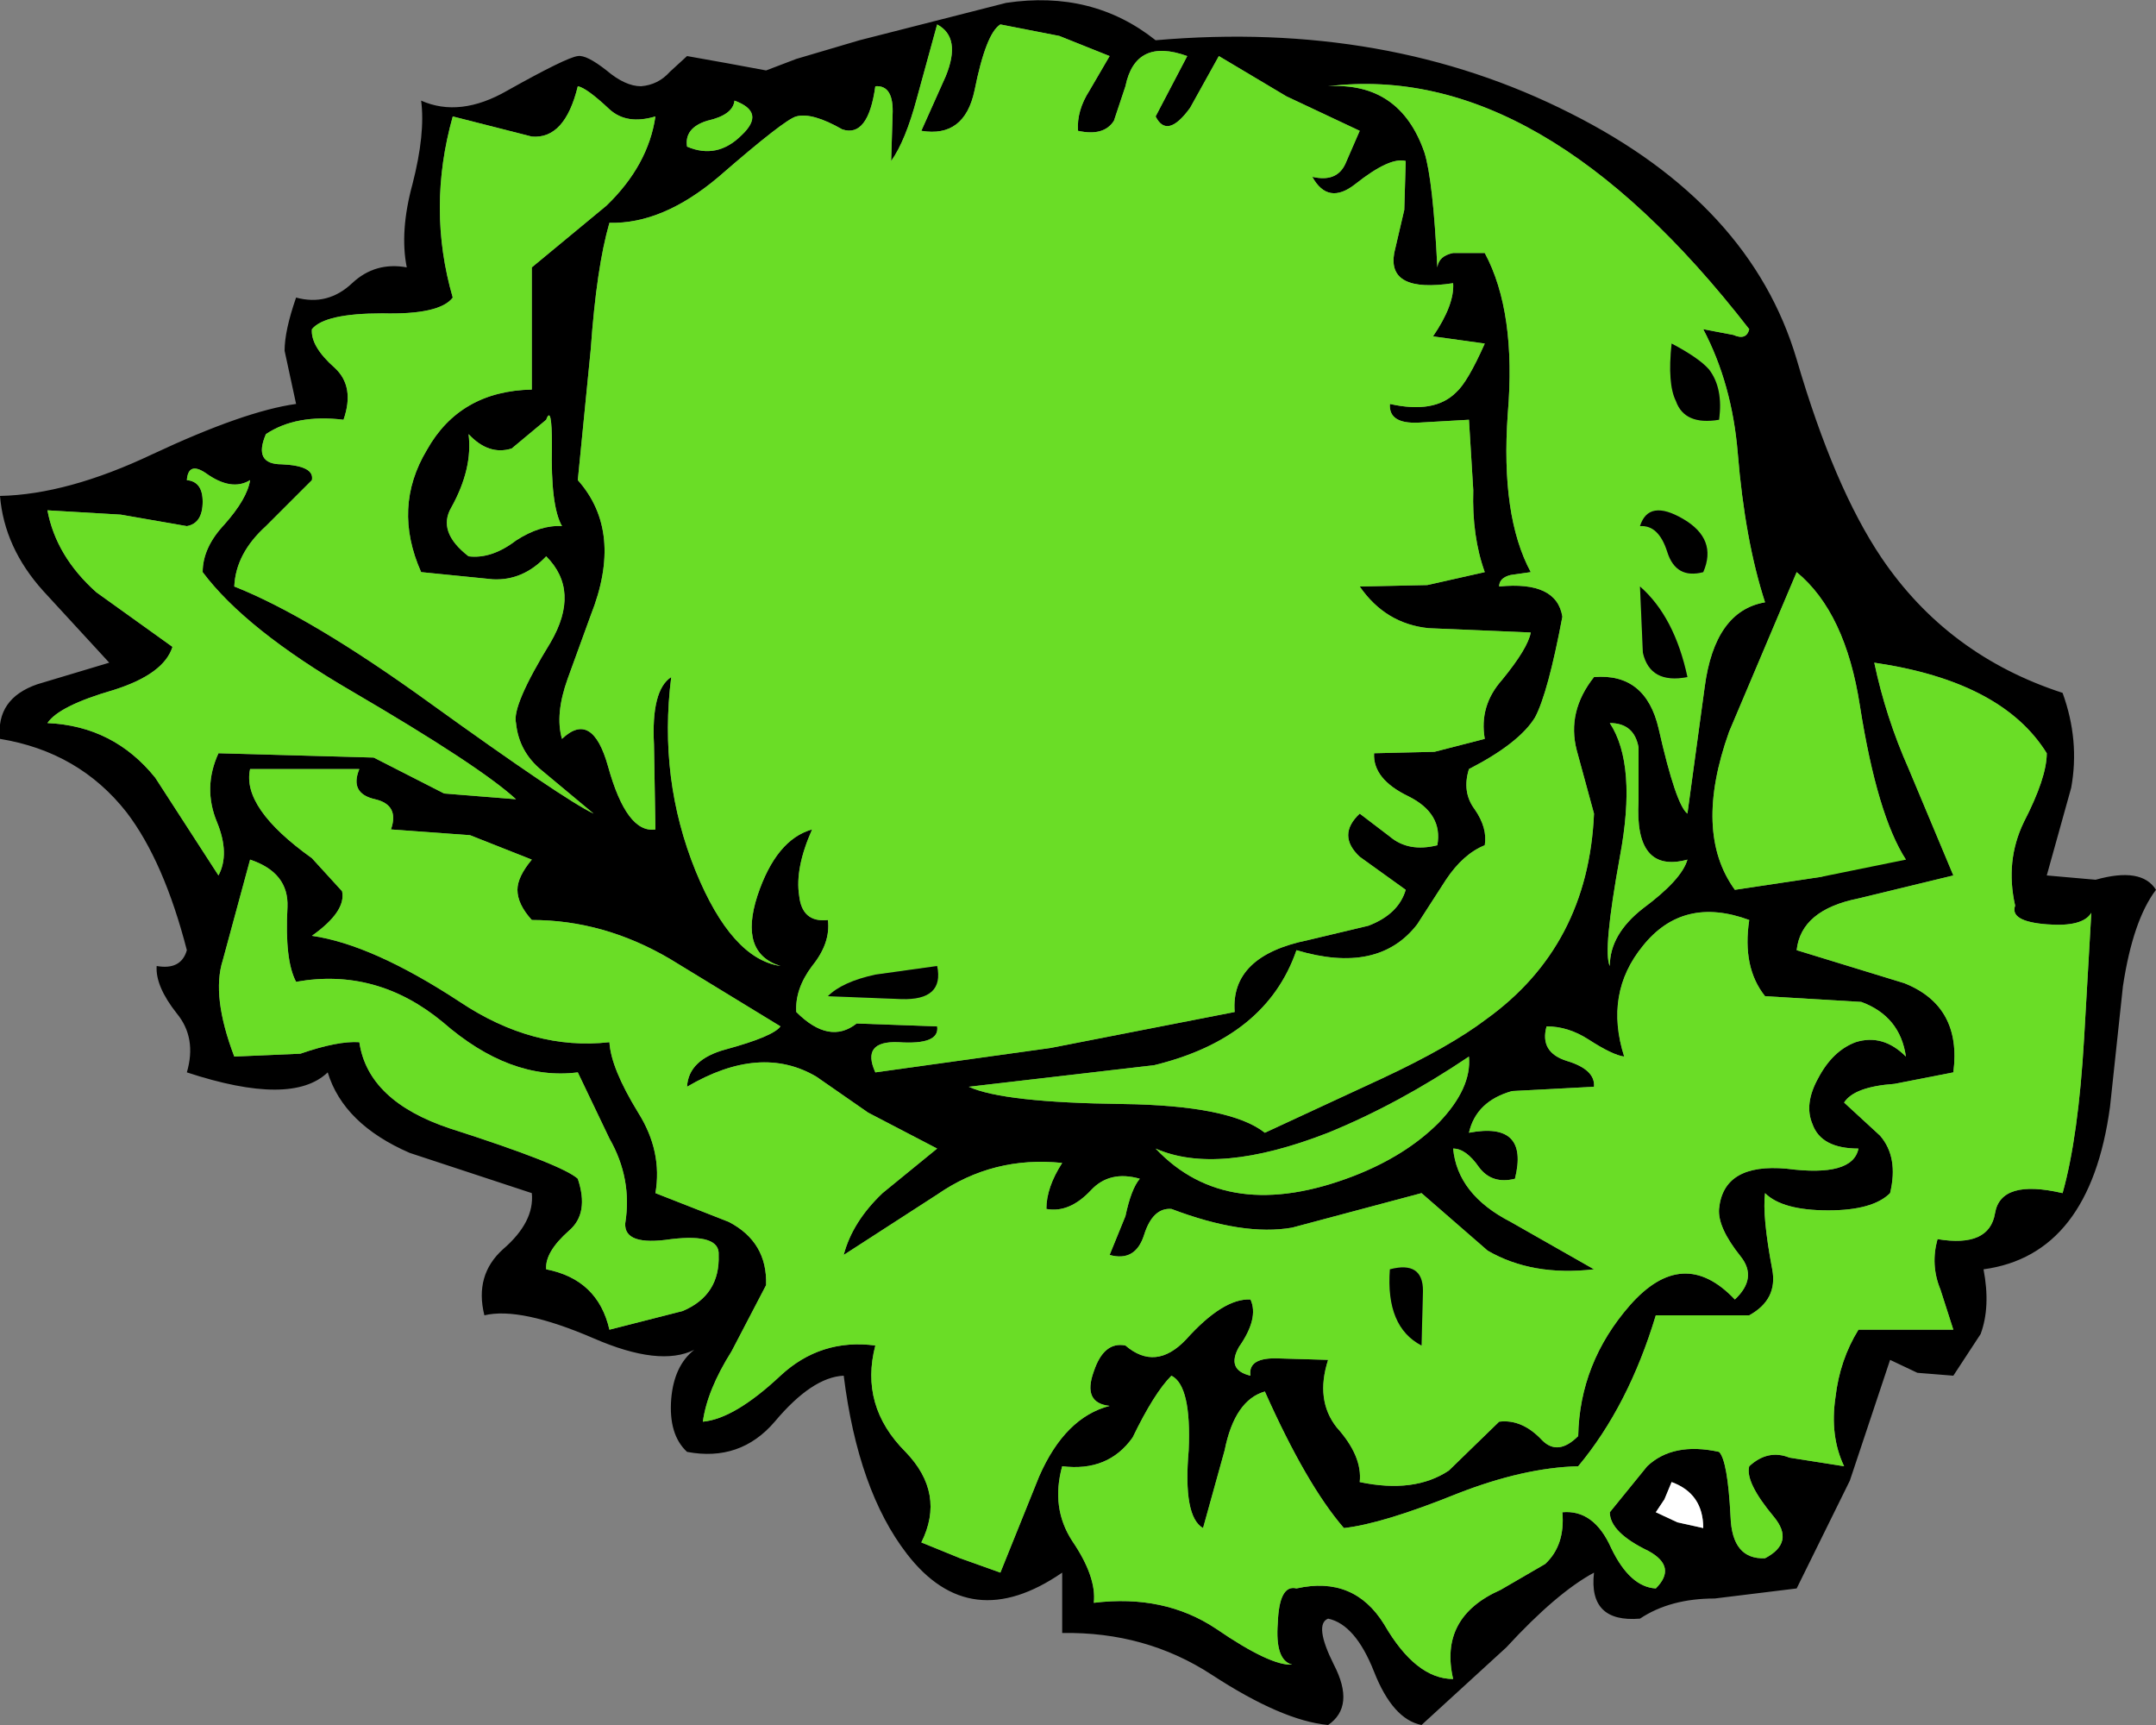 <?xml version="1.0" encoding="UTF-8" standalone="no"?>
<svg xmlns:xlink="http://www.w3.org/1999/xlink" height="60.0px" width="75.0px" xmlns="http://www.w3.org/2000/svg">
  <rect width="100%" height="100%" fill="#808080" stroke="none"/>
  <g transform="matrix(1, 0, 0, 1, -12.0, 0.0)">
    <path d="M54.4 1.95 L53.4 3.75 Q52.6 4.85 52.2 4.05 L52.75 3.0 53.3 1.95 Q51.5 1.3 51.15 3.0 L50.75 4.2 Q50.4 4.75 49.5 4.55 49.45 3.85 49.9 3.15 L50.6 1.95 48.85 1.25 46.8 0.85 Q46.3 1.15 45.9 3.15 45.55 4.8 44.05 4.55 L44.9 2.65 Q45.45 1.3 44.6 0.85 L43.9 3.4 Q43.5 4.9 43.0 5.6 L43.05 4.0 Q43.1 2.95 42.45 3.0 42.2 4.8 41.3 4.5 40.25 3.9 39.7 4.05 39.3 4.15 37.0 6.15 35.05 7.8 33.2 7.75 32.75 9.3 32.55 12.15 L32.1 16.7 Q33.7 18.5 32.55 21.4 L31.75 23.6 Q31.3 24.85 31.55 25.7 32.6 24.7 33.15 26.65 33.8 29.0 34.8 28.85 L34.75 25.9 Q34.65 24.0 35.35 23.55 34.9 27.1 36.2 30.3 37.45 33.35 39.15 33.6 37.7 33.15 38.35 31.15 39.0 29.2 40.25 28.85 39.65 30.2 39.8 31.15 39.9 32.1 40.8 32.0 40.9 32.8 40.25 33.6 39.65 34.4 39.7 35.2 40.85 36.35 41.8 35.6 L44.6 35.7 Q44.7 36.35 43.25 36.25 41.95 36.2 42.45 37.3 L48.55 36.45 54.95 35.2 Q54.8 33.25 57.5 32.7 L59.6 32.2 Q60.65 31.8 60.9 30.95 L59.3 29.8 Q58.5 29.05 59.3 28.3 L60.35 29.1 Q61.0 29.65 62.0 29.4 62.2 28.3 61.0 27.7 59.75 27.1 59.8 26.2 L61.9 26.15 63.65 25.7 Q63.45 24.55 64.25 23.65 65.15 22.55 65.25 22.0 L61.7 21.85 Q60.2 21.7 59.3 20.4 L61.65 20.35 63.65 19.9 Q63.2 18.65 63.25 17.05 L63.1 14.6 61.35 14.7 Q60.3 14.75 60.35 14.05 61.9 14.4 62.65 13.65 63.05 13.3 63.65 11.95 L61.85 11.7 Q62.6 10.6 62.55 9.85 60.25 10.2 60.5 8.8 L60.85 7.3 60.9 5.6 Q60.35 5.45 59.15 6.4 58.2 7.15 57.65 6.15 58.5 6.35 58.8 5.7 L59.3 4.55 56.75 3.35 54.4 1.95 M63.65 8.8 Q64.75 10.85 64.45 14.4 64.2 17.95 65.25 19.9 L64.55 20.0 Q64.15 20.1 64.15 20.4 66.15 20.2 66.35 21.45 65.85 24.1 65.4 24.95 64.85 25.85 63.1 26.75 62.85 27.55 63.3 28.15 63.75 28.8 63.65 29.4 62.9 29.7 62.3 30.6 L61.3 32.15 Q59.95 33.9 57.1 33.05 56.05 36.1 52.15 37.05 L45.7 37.8 Q46.9 38.35 51.05 38.4 54.8 38.45 56.0 39.4 L60.1 37.5 Q62.45 36.4 63.7 35.45 67.25 32.9 67.45 28.3 L66.85 26.1 Q66.5 24.75 67.45 23.55 69.25 23.4 69.7 25.35 70.3 28.0 70.7 28.3 L71.3 23.9 Q71.65 21.25 73.4 20.95 72.7 18.8 72.45 15.75 72.25 13.35 71.25 11.45 L72.3 11.65 Q72.75 11.85 72.85 11.45 65.6 2.1 58.2 3.0 60.7 2.85 61.55 5.3 61.85 6.25 62.0 9.3 62.05 8.9 62.55 8.8 L63.65 8.8 M75.35 30.5 Q77.2 29.9 78.3 29.9 77.3 28.35 76.7 24.55 76.2 21.3 74.5 19.9 L72.15 25.45 Q70.9 28.95 72.35 30.95 L75.35 30.5 M69.0 27.85 L69.0 26.0 Q68.85 25.15 68.0 25.15 68.95 26.6 68.35 29.8 67.75 33.1 68.0 33.6 68.0 32.5 69.15 31.6 70.5 30.6 70.7 29.9 68.85 30.4 69.0 27.85 M66.5 36.9 Q67.5 37.2 67.45 37.8 L64.6 37.95 Q63.35 38.3 63.1 39.4 65.2 39.0 64.7 41.0 63.9 41.2 63.45 40.6 63.0 39.95 62.55 39.95 62.7 41.55 64.55 42.5 L67.45 44.15 Q65.3 44.4 63.75 43.5 L61.45 41.5 56.95 42.7 Q55.25 43.0 52.75 42.05 52.1 42.0 51.8 42.95 51.5 43.9 50.6 43.65 L51.15 42.3 Q51.35 41.35 51.65 41.0 50.6 40.7 49.95 41.4 49.2 42.2 48.4 42.05 48.4 41.3 48.95 40.45 46.55 40.2 44.6 41.55 L41.35 43.65 Q41.65 42.5 42.7 41.5 L44.6 39.95 42.2 38.7 40.4 37.45 Q38.45 36.3 35.9 37.8 35.95 36.85 37.25 36.5 38.9 36.05 39.15 35.7 L35.3 33.35 Q33.0 32.0 30.5 32.0 30.0 31.45 30.0 30.95 30.0 30.5 30.5 29.9 L28.35 29.05 25.6 28.85 Q25.9 28.0 25.05 27.8 24.15 27.6 24.5 26.75 L20.7 26.75 Q20.4 28.1 22.85 29.85 L23.9 31.0 Q24.05 31.7 22.85 32.55 24.95 32.85 28.0 34.85 30.55 36.55 33.2 36.25 33.25 37.15 34.2 38.7 35.05 40.05 34.8 41.5 L37.35 42.5 Q38.7 43.2 38.65 44.7 L37.45 47.0 Q36.6 48.35 36.45 49.45 37.55 49.35 39.15 47.85 40.55 46.55 42.45 46.8 41.9 48.9 43.5 50.5 44.9 51.95 44.05 53.65 L45.4 54.2 46.8 54.7 48.15 51.35 Q49.05 49.3 50.6 48.9 49.65 48.8 50.05 47.7 50.4 46.65 51.15 46.8 52.2 47.7 53.25 46.6 54.55 45.15 55.5 45.2 55.8 45.85 55.1 46.85 54.65 47.65 55.5 47.85 55.4 47.2 56.5 47.25 L58.2 47.3 Q57.75 48.7 58.5 49.65 59.4 50.65 59.3 51.55 61.2 51.95 62.4 51.15 L64.15 49.45 Q64.95 49.35 65.65 50.1 66.2 50.65 66.9 49.95 66.95 47.4 68.7 45.4 70.55 43.3 72.35 45.2 73.15 44.45 72.55 43.7 71.75 42.7 71.8 42.05 71.95 40.45 74.15 40.65 76.45 40.95 76.65 39.95 75.35 39.95 75.05 39.1 74.75 38.4 75.25 37.5 75.75 36.55 76.55 36.25 77.5 35.95 78.3 36.75 78.1 35.35 76.75 34.85 L73.4 34.65 Q72.6 33.65 72.85 32.0 70.55 31.15 69.15 32.9 67.8 34.55 68.5 36.75 68.1 36.7 67.25 36.15 66.55 35.7 65.8 35.7 65.55 36.6 66.5 36.9 M83.75 24.1 Q84.35 25.75 84.05 27.4 L83.2 30.45 84.9 30.6 Q86.5 30.15 87.0 30.95 86.2 32.0 85.85 34.3 L85.4 38.5 Q84.7 43.65 81.0 44.15 81.25 45.45 80.9 46.4 L79.95 47.85 78.7 47.75 77.75 47.3 76.35 51.5 74.5 55.25 71.65 55.6 Q70.1 55.6 69.05 56.3 67.25 56.45 67.45 54.7 66.15 55.4 64.4 57.3 L61.45 60.0 Q60.45 59.8 59.8 58.15 59.15 56.5 58.2 56.3 57.7 56.5 58.4 57.9 59.15 59.35 58.2 60.0 56.6 59.85 54.15 58.25 51.85 56.75 48.95 56.8 L48.95 54.7 Q45.75 56.9 43.55 54.05 41.85 51.85 41.35 47.85 40.25 47.9 38.95 49.45 37.75 50.85 35.9 50.5 35.25 49.9 35.35 48.65 35.45 47.5 36.15 46.95 34.95 47.55 32.65 46.55 30.1 45.45 28.85 45.75 28.5 44.35 29.5 43.45 30.6 42.5 30.5 41.5 L26.25 40.1 Q23.95 39.1 23.4 37.3 22.15 38.5 18.5 37.3 18.85 36.1 18.15 35.25 17.4 34.3 17.45 33.6 18.3 33.75 18.5 33.05 17.7 29.95 16.4 28.25 14.75 26.15 12.0 25.7 11.85 24.3 13.3 23.8 L15.8 23.05 13.5 20.55 Q12.15 19.05 12.0 17.25 14.35 17.2 17.3 15.8 20.5 14.3 22.3 14.05 L21.9 12.2 Q21.9 11.5 22.3 10.35 23.4 10.65 24.25 9.85 25.05 9.1 26.15 9.3 25.9 8.05 26.35 6.4 26.8 4.65 26.65 3.5 28.0 4.1 29.65 3.15 31.7 2.0 32.1 1.95 32.4 1.9 33.1 2.45 33.75 3.0 34.3 3.0 34.9 2.95 35.3 2.5 L35.9 1.95 37.3 2.2 38.65 2.45 39.7 2.05 41.9 1.4 47.0 0.1 Q50.0 -0.35 52.2 1.4 60.25 0.7 66.65 3.95 72.9 7.1 74.5 12.5 75.8 16.95 77.45 19.4 79.75 22.8 83.75 24.1 M83.2 26.2 Q81.65 23.7 77.2 23.05 77.6 24.95 78.4 26.75 L79.95 30.45 76.65 31.25 Q74.65 31.65 74.5 33.05 L78.25 34.2 Q80.25 35.0 79.95 37.3 L77.9 37.7 Q76.5 37.8 76.15 38.35 L77.4 39.5 Q78.05 40.25 77.75 41.5 77.15 42.1 75.6 42.1 74.0 42.1 73.4 41.5 73.3 42.3 73.65 44.15 73.85 45.2 72.85 45.75 L69.6 45.75 Q68.65 48.9 66.9 51.0 65.0 51.05 62.7 51.95 60.1 53.0 58.75 53.15 57.45 51.65 56.0 48.4 54.95 48.7 54.6 50.45 L53.85 53.15 Q53.15 52.75 53.35 50.45 53.45 48.2 52.75 47.85 52.15 48.45 51.4 50.0 50.55 51.2 48.95 51.0 48.55 52.45 49.3 53.6 50.15 54.85 50.05 55.75 52.5 55.45 54.3 56.65 56.2 57.95 56.95 57.9 56.35 57.75 56.45 56.45 56.5 55.1 57.1 55.25 59.1 54.8 60.15 56.5 61.25 58.4 62.55 58.4 62.05 56.25 64.2 55.3 L65.75 54.4 Q66.45 53.75 66.35 52.6 67.45 52.5 68.05 53.85 68.7 55.2 69.6 55.25 70.35 54.5 69.35 53.95 68.0 53.3 68.0 52.6 L69.3 51.0 Q70.2 50.15 71.8 50.5 72.1 50.8 72.2 52.75 72.25 54.25 73.4 54.2 74.45 53.65 73.7 52.75 72.7 51.55 72.85 51.0 73.5 50.4 74.25 50.7 L76.15 51.0 Q75.65 49.95 75.85 48.6 76.0 47.3 76.65 46.25 L79.95 46.25 79.5 44.85 Q79.15 44.0 79.4 43.1 81.2 43.4 81.4 42.2 81.6 41.0 83.75 41.5 84.3 39.55 84.5 36.1 L84.75 31.75 Q84.45 32.25 83.2 32.15 81.9 32.05 82.1 31.5 81.75 29.95 82.4 28.6 83.2 27.05 83.2 26.2 M35.9 5.1 Q36.95 5.55 37.8 4.7 38.65 3.9 37.55 3.5 37.5 4.0 36.6 4.2 35.8 4.45 35.9 5.1 M33.2 3.8 Q32.4 3.05 32.1 3.0 31.65 4.85 30.5 4.75 L27.75 4.05 Q26.85 7.25 27.75 10.35 27.3 10.95 25.3 10.9 23.3 10.9 22.85 11.45 22.8 12.05 23.65 12.8 24.35 13.45 23.95 14.6 22.3 14.4 21.25 15.1 20.8 16.15 21.8 16.15 22.95 16.2 22.85 16.7 L21.25 18.3 Q20.2 19.25 20.15 20.4 22.8 21.45 26.95 24.45 31.6 27.8 32.65 28.3 L30.85 26.8 Q30.05 26.15 29.95 25.15 29.8 24.55 31.15 22.35 32.2 20.55 31.0 19.35 30.2 20.2 29.15 20.15 L26.65 19.9 Q25.65 17.65 26.85 15.65 28.0 13.6 30.5 13.55 L30.5 9.3 33.1 7.15 Q34.55 5.75 34.8 4.05 33.8 4.35 33.2 3.8 M31.0 14.6 L29.8 15.6 Q29.0 15.85 28.3 15.1 28.45 16.3 27.7 17.65 27.2 18.5 28.3 19.35 29.1 19.45 29.95 18.8 30.8 18.25 31.55 18.3 31.15 17.6 31.2 15.5 31.2 14.05 31.0 14.6 M18.5 16.7 Q19.05 16.75 19.05 17.45 19.05 18.2 18.5 18.3 L16.2 17.9 13.65 17.75 Q13.95 19.35 15.35 20.6 L18.0 22.5 Q17.7 23.45 15.95 24.0 14.05 24.55 13.65 25.15 15.95 25.25 17.4 27.05 L19.6 30.45 Q20.0 29.7 19.55 28.6 19.05 27.4 19.6 26.2 L25.0 26.35 27.45 27.6 29.95 27.8 Q28.7 26.65 24.25 24.05 20.55 21.9 19.05 19.9 19.05 19.05 19.8 18.25 20.6 17.35 20.7 16.7 20.05 17.1 19.15 16.45 18.55 16.05 18.5 16.7 M20.15 36.75 L22.45 36.65 Q23.75 36.2 24.5 36.25 24.8 38.3 27.65 39.25 31.55 40.5 32.1 41.0 32.5 42.2 31.8 42.8 30.95 43.55 31.0 44.15 32.8 44.5 33.2 46.25 L35.75 45.6 Q37.05 45.05 37.0 43.65 37.05 42.9 35.35 43.1 33.7 43.35 33.75 42.55 34.0 41.0 33.2 39.6 L32.1 37.3 Q29.75 37.6 27.4 35.55 25.1 33.65 22.3 34.15 21.9 33.4 22.0 31.55 22.05 30.35 20.7 29.9 L19.75 33.4 Q19.35 34.65 20.15 36.75 M62.05 39.05 Q63.2 37.85 63.1 36.75 60.65 38.4 58.2 39.4 54.35 40.9 52.2 39.95 54.7 42.6 59.1 40.9 60.9 40.2 62.05 39.05 M69.9 52.15 L69.6 52.6 70.35 52.95 71.25 53.15 Q71.25 51.95 70.15 51.55 L69.9 52.15" fill="#000000" fill-rule="evenodd" stroke="none"/>
    <path d="M82.4 28.6 Q81.75 29.95 82.1 31.5 81.9 32.05 83.2 32.15 84.45 32.25 84.75 31.75 L84.5 36.1 Q84.3 39.55 83.75 41.5 81.6 41.0 81.4 42.2 81.2 43.4 79.4 43.1 79.15 44.0 79.5 44.85 L79.95 46.25 76.65 46.25 Q76.0 47.3 75.85 48.6 75.65 49.95 76.15 51.0 L74.25 50.7 Q73.5 50.4 72.85 51.0 72.7 51.55 73.7 52.75 74.45 53.65 73.4 54.2 72.25 54.25 72.2 52.75 72.1 50.8 71.8 50.5 70.2 50.15 69.3 51.0 L68.0 52.6 Q68.0 53.3 69.35 53.95 70.35 54.5 69.6 55.25 68.7 55.2 68.05 53.85 67.45 52.5 66.35 52.6 66.45 53.75 65.75 54.4 L64.2 55.3 Q62.05 56.25 62.55 58.4 61.25 58.4 60.15 56.5 59.1 54.8 57.1 55.25 56.5 55.1 56.45 56.45 56.35 57.75 56.95 57.9 56.2 57.95 54.3 56.65 52.5 55.45 50.05 55.75 50.15 54.85 49.3 53.6 48.55 52.45 48.95 51.0 50.55 51.2 51.4 50.0 52.15 48.45 52.75 47.85 53.45 48.2 53.35 50.45 53.15 52.75 53.85 53.15 L54.6 50.45 Q54.95 48.7 56.0 48.4 57.45 51.65 58.75 53.15 60.1 53.0 62.7 51.95 65.0 51.05 66.9 51.0 68.65 48.9 69.6 45.75 L72.85 45.75 Q73.85 45.2 73.65 44.15 73.3 42.3 73.4 41.5 74.0 42.1 75.6 42.1 77.15 42.1 77.75 41.5 78.05 40.25 77.4 39.5 L76.15 38.35 Q76.5 37.8 77.9 37.7 L79.95 37.3 Q80.25 35.0 78.25 34.2 L74.5 33.05 Q74.65 31.65 76.65 31.25 L79.95 30.45 78.4 26.75 Q77.6 24.95 77.2 23.05 81.65 23.7 83.2 26.2 83.2 27.05 82.4 28.6" fill="#6add26" fill-rule="evenodd" stroke="none"/>
    <path d="M73.4 34.65 L76.75 34.85 Q78.1 35.35 78.3 36.75 77.5 35.95 76.55 36.25 75.75 36.55 75.25 37.5 74.75 38.4 75.05 39.1 75.35 39.95 76.65 39.95 76.45 40.95 74.15 40.65 71.95 40.45 71.8 42.05 71.75 42.7 72.55 43.7 73.15 44.45 72.35 45.2 70.55 43.3 68.7 45.4 66.95 47.4 66.9 49.95 66.2 50.65 65.65 50.1 64.95 49.35 64.15 49.45 L62.4 51.15 Q61.2 51.95 59.3 51.55 59.4 50.65 58.5 49.65 57.75 48.7 58.2 47.3 L56.5 47.25 Q55.4 47.2 55.5 47.85 54.65 47.65 55.1 46.85 55.8 45.85 55.5 45.2 54.55 45.15 53.25 46.6 52.2 47.7 51.15 46.8 50.4 46.65 50.05 47.7 49.65 48.8 50.6 48.9 49.05 49.3 48.15 51.35 L46.8 54.7 45.4 54.2 44.05 53.65 Q44.9 51.95 43.5 50.5 41.9 48.9 42.45 46.8 40.55 46.55 39.15 47.85 37.55 49.35 36.45 49.45 36.6 48.35 37.45 47.0 L38.65 44.7 Q38.7 43.2 37.35 42.5 L34.8 41.5 Q35.05 40.05 34.2 38.7 33.25 37.15 33.2 36.25 30.55 36.55 28.0 34.85 24.95 32.85 22.85 32.55 24.05 31.7 23.9 31.0 L22.85 29.85 Q20.4 28.1 20.7 26.75 L24.5 26.75 Q24.15 27.6 25.05 27.8 25.9 28.0 25.6 28.85 L28.35 29.05 30.5 29.9 Q30.0 30.5 30.0 30.95 30.0 31.45 30.5 32.0 33.0 32.0 35.3 33.35 L39.15 35.7 Q38.9 36.05 37.25 36.5 35.95 36.85 35.9 37.8 38.45 36.3 40.4 37.45 L42.2 38.7 44.6 39.95 42.7 41.5 Q41.65 42.5 41.35 43.65 L44.6 41.55 Q46.55 40.2 48.95 40.45 48.4 41.3 48.4 42.05 49.2 42.2 49.95 41.4 50.6 40.7 51.65 41.0 51.35 41.35 51.15 42.3 L50.6 43.65 Q51.5 43.9 51.8 42.95 52.1 42.0 52.75 42.05 55.25 43.0 56.95 42.7 L61.45 41.5 63.75 43.5 Q65.3 44.4 67.45 44.15 L64.55 42.5 Q62.7 41.55 62.55 39.95 63.0 39.95 63.45 40.6 63.9 41.2 64.7 41.0 65.2 39.0 63.1 39.4 63.35 38.3 64.6 37.95 L67.45 37.8 Q67.5 37.2 66.5 36.9 65.55 36.6 65.8 35.7 66.55 35.7 67.25 36.15 68.1 36.7 68.5 36.75 67.8 34.55 69.15 32.9 70.55 31.15 72.85 32.0 72.6 33.65 73.4 34.65 M61.5 44.9 Q61.5 43.85 60.35 44.15 60.2 46.15 61.45 46.8 L61.5 44.9" fill="#6add26" fill-rule="evenodd" stroke="none"/>
    <path d="M74.5 19.9 Q76.2 21.3 76.7 24.55 77.3 28.35 78.3 29.9 L75.35 30.5 72.35 30.95 Q70.9 28.95 72.15 25.45 L74.5 19.9" fill="#6add26" fill-rule="evenodd" stroke="none"/>
    <path d="M72.85 11.45 Q72.75 11.85 72.3 11.65 L71.25 11.45 Q72.25 13.35 72.45 15.75 72.7 18.8 73.4 20.95 71.65 21.25 71.3 23.9 L70.7 28.3 Q70.3 28.0 69.7 25.35 69.25 23.4 67.45 23.55 66.5 24.75 66.85 26.1 L67.45 28.3 Q67.25 32.9 63.7 35.45 62.45 36.4 60.1 37.5 L56.0 39.4 Q54.8 38.45 51.05 38.4 46.9 38.35 45.7 37.8 L52.15 37.05 Q56.05 36.1 57.1 33.05 59.95 33.9 61.3 32.15 L62.3 30.6 Q62.9 29.7 63.65 29.4 63.75 28.8 63.3 28.15 62.85 27.55 63.1 26.75 64.85 25.85 65.4 24.95 65.85 24.1 66.35 21.45 66.15 20.2 64.15 20.4 64.15 20.1 64.55 20.0 L65.25 19.9 Q64.2 17.95 64.45 14.4 64.75 10.85 63.65 8.8 L62.55 8.8 Q62.05 8.9 62.0 9.3 61.85 6.25 61.55 5.3 60.7 2.85 58.2 3.0 65.6 2.1 72.85 11.45 M71.45 12.85 Q71.1 12.45 70.15 11.95 70.0 13.35 70.3 13.95 70.6 14.8 71.8 14.6 71.95 13.5 71.45 12.85 M70.0 19.2 Q70.3 20.15 71.25 19.9 71.75 18.75 70.55 18.05 69.35 17.35 69.05 18.3 69.7 18.25 70.0 19.2 M69.05 20.4 L69.15 22.7 Q69.4 23.8 70.7 23.55 70.25 21.45 69.05 20.4" fill="#6add26" fill-rule="evenodd" stroke="none"/>
    <path d="M70.15 11.95 Q71.1 12.45 71.45 12.85 71.95 13.5 71.8 14.6 70.6 14.8 70.3 13.95 70.0 13.35 70.15 11.95" fill="#000000" fill-rule="evenodd" stroke="none"/>
    <path d="M69.05 18.3 Q69.35 17.35 70.55 18.05 71.75 18.75 71.25 19.9 70.3 20.15 70.0 19.2 69.7 18.25 69.05 18.3" fill="#000000" fill-rule="evenodd" stroke="none"/>
    <path d="M70.15 51.55 Q71.25 51.95 71.25 53.15 L70.35 52.95 69.6 52.6 69.9 52.15 70.15 51.55" fill="#ffffff" fill-rule="evenodd" stroke="none"/>
    <path d="M70.7 23.55 Q69.4 23.8 69.15 22.7 L69.05 20.4 Q70.25 21.45 70.7 23.55" fill="#000000" fill-rule="evenodd" stroke="none"/>
    <path d="M68.0 25.15 Q68.85 25.15 69.0 26.0 L69.0 27.85 Q68.85 30.4 70.7 29.9 70.5 30.6 69.15 31.6 68.0 32.5 68.0 33.6 67.75 33.1 68.35 29.8 68.95 26.6 68.0 25.15" fill="#6add26" fill-rule="evenodd" stroke="none"/>
    <path d="M59.3 4.55 L58.8 5.7 Q58.5 6.35 57.65 6.15 58.2 7.15 59.15 6.4 60.35 5.45 60.9 5.6 L60.85 7.3 60.5 8.8 Q60.25 10.2 62.55 9.85 62.6 10.6 61.85 11.7 L63.65 11.95 Q63.05 13.3 62.65 13.65 61.9 14.4 60.35 14.05 60.3 14.75 61.35 14.7 L63.1 14.6 63.25 17.05 Q63.2 18.65 63.65 19.9 L61.65 20.35 59.3 20.4 Q60.2 21.7 61.7 21.85 L65.25 22.0 Q65.15 22.55 64.25 23.65 63.45 24.55 63.65 25.7 L61.9 26.15 59.8 26.2 Q59.75 27.1 61.0 27.7 62.2 28.3 62.0 29.4 61.0 29.65 60.35 29.1 L59.3 28.3 Q58.5 29.05 59.3 29.8 L60.9 30.95 Q60.65 31.8 59.6 32.2 L57.5 32.7 Q54.8 33.25 54.95 35.2 L48.55 36.45 42.45 37.3 Q41.95 36.2 43.25 36.25 44.7 36.35 44.6 35.7 L41.8 35.6 Q40.85 36.35 39.7 35.2 39.65 34.4 40.25 33.6 40.9 32.8 40.8 32.0 39.9 32.1 39.8 31.15 39.65 30.2 40.25 28.85 39.0 29.2 38.35 31.15 37.7 33.15 39.15 33.6 37.45 33.35 36.2 30.3 34.9 27.1 35.35 23.55 34.65 24.0 34.75 25.9 L34.8 28.85 Q33.8 29.0 33.15 26.65 32.6 24.7 31.55 25.7 31.3 24.85 31.75 23.6 L32.55 21.4 Q33.7 18.5 32.1 16.7 L32.55 12.15 Q32.75 9.3 33.2 7.75 35.05 7.8 37.0 6.15 39.3 4.15 39.7 4.05 40.25 3.9 41.3 4.5 42.2 4.8 42.45 3.0 43.1 2.95 43.05 4.0 L43.0 5.6 Q43.5 4.9 43.9 3.4 L44.6 0.85 Q45.45 1.3 44.9 2.65 L44.05 4.55 Q45.55 4.8 45.9 3.15 46.3 1.15 46.8 0.85 L48.85 1.25 50.6 1.95 49.9 3.15 Q49.45 3.85 49.5 4.55 50.4 4.75 50.75 4.2 L51.15 3.0 Q51.5 1.3 53.3 1.95 L52.75 3.0 52.2 4.05 Q52.6 4.85 53.4 3.75 L54.4 1.95 56.75 3.35 59.3 4.55 M40.8 34.65 L43.35 34.75 Q44.85 34.8 44.6 33.6 L42.45 33.9 Q41.3 34.15 40.8 34.65" fill="#6add26" fill-rule="evenodd" stroke="none"/>
    <path d="M59.1 40.9 Q54.7 42.6 52.2 39.95 54.35 40.9 58.2 39.4 60.65 38.4 63.1 36.75 63.2 37.85 62.05 39.05 60.9 40.2 59.1 40.9" fill="#6add26" fill-rule="evenodd" stroke="none"/>
    <path d="M60.35 44.15 Q61.5 43.85 61.5 44.9 L61.45 46.8 Q60.2 46.15 60.35 44.15" fill="#000000" fill-rule="evenodd" stroke="none"/>
    <path d="M44.6 33.6 Q44.85 34.8 43.35 34.75 L40.8 34.65 Q41.3 34.15 42.45 33.9 L44.6 33.6" fill="#000000" fill-rule="evenodd" stroke="none"/>
    <path d="M37.55 3.5 Q38.65 3.9 37.8 4.7 36.95 5.55 35.9 5.1 35.8 4.45 36.6 4.2 37.5 4.0 37.55 3.5" fill="#6add26" fill-rule="evenodd" stroke="none"/>
    <path d="M32.1 37.3 L33.2 39.6 Q34.0 41.0 33.75 42.55 33.7 43.35 35.35 43.1 37.05 42.9 37.0 43.65 37.05 45.05 35.75 45.6 L33.2 46.25 Q32.8 44.5 31.0 44.15 30.95 43.55 31.8 42.8 32.5 42.2 32.1 41.0 31.55 40.5 27.65 39.25 24.8 38.3 24.5 36.25 23.75 36.2 22.45 36.65 L20.15 36.75 Q19.35 34.65 19.75 33.4 L20.7 29.9 Q22.05 30.35 22.0 31.55 21.9 33.4 22.3 34.15 25.1 33.65 27.4 35.55 29.75 37.6 32.1 37.3" fill="#6add26" fill-rule="evenodd" stroke="none"/>
    <path d="M33.1 7.15 L30.5 9.3 30.5 13.55 Q28.0 13.6 26.85 15.65 25.65 17.65 26.65 19.9 L29.15 20.15 Q30.2 20.2 31.0 19.35 32.2 20.55 31.15 22.35 29.8 24.55 29.95 25.15 30.05 26.15 30.85 26.8 L32.65 28.3 Q31.6 27.8 26.95 24.45 22.8 21.45 20.15 20.4 20.2 19.25 21.25 18.3 L22.85 16.7 Q22.95 16.2 21.8 16.15 20.8 16.15 21.25 15.1 22.3 14.4 23.95 14.6 24.35 13.45 23.65 12.8 22.8 12.05 22.85 11.45 23.3 10.9 25.3 10.9 27.3 10.95 27.75 10.35 26.85 7.25 27.75 4.05 L30.5 4.75 Q31.65 4.85 32.1 3.0 32.4 3.05 33.2 3.8 33.8 4.35 34.8 4.05 34.55 5.75 33.1 7.15" fill="#6add26" fill-rule="evenodd" stroke="none"/>
    <path d="M31.55 18.3 Q30.8 18.25 29.95 18.8 29.1 19.45 28.3 19.35 27.2 18.5 27.7 17.65 28.45 16.3 28.3 15.1 29.0 15.85 29.8 15.6 L31.0 14.6 Q31.2 14.05 31.2 15.5 31.15 17.6 31.55 18.3" fill="#6add26" fill-rule="evenodd" stroke="none"/>
    <path d="M18.5 16.7 Q18.55 16.05 19.15 16.45 20.05 17.1 20.7 16.7 20.6 17.35 19.8 18.25 19.05 19.05 19.05 19.9 20.55 21.9 24.25 24.05 28.7 26.65 29.95 27.8 L27.45 27.6 25.0 26.35 19.6 26.2 Q19.05 27.4 19.55 28.6 20.0 29.7 19.6 30.45 L17.4 27.05 Q15.95 25.25 13.65 25.15 14.05 24.55 15.95 24.0 17.7 23.45 18.0 22.5 L15.35 20.6 Q13.95 19.35 13.65 17.75 L16.2 17.9 18.5 18.3 Q19.05 18.2 19.05 17.45 19.05 16.75 18.5 16.7" fill="#6add26" fill-rule="evenodd" stroke="none"/>
  </g>
</svg>
